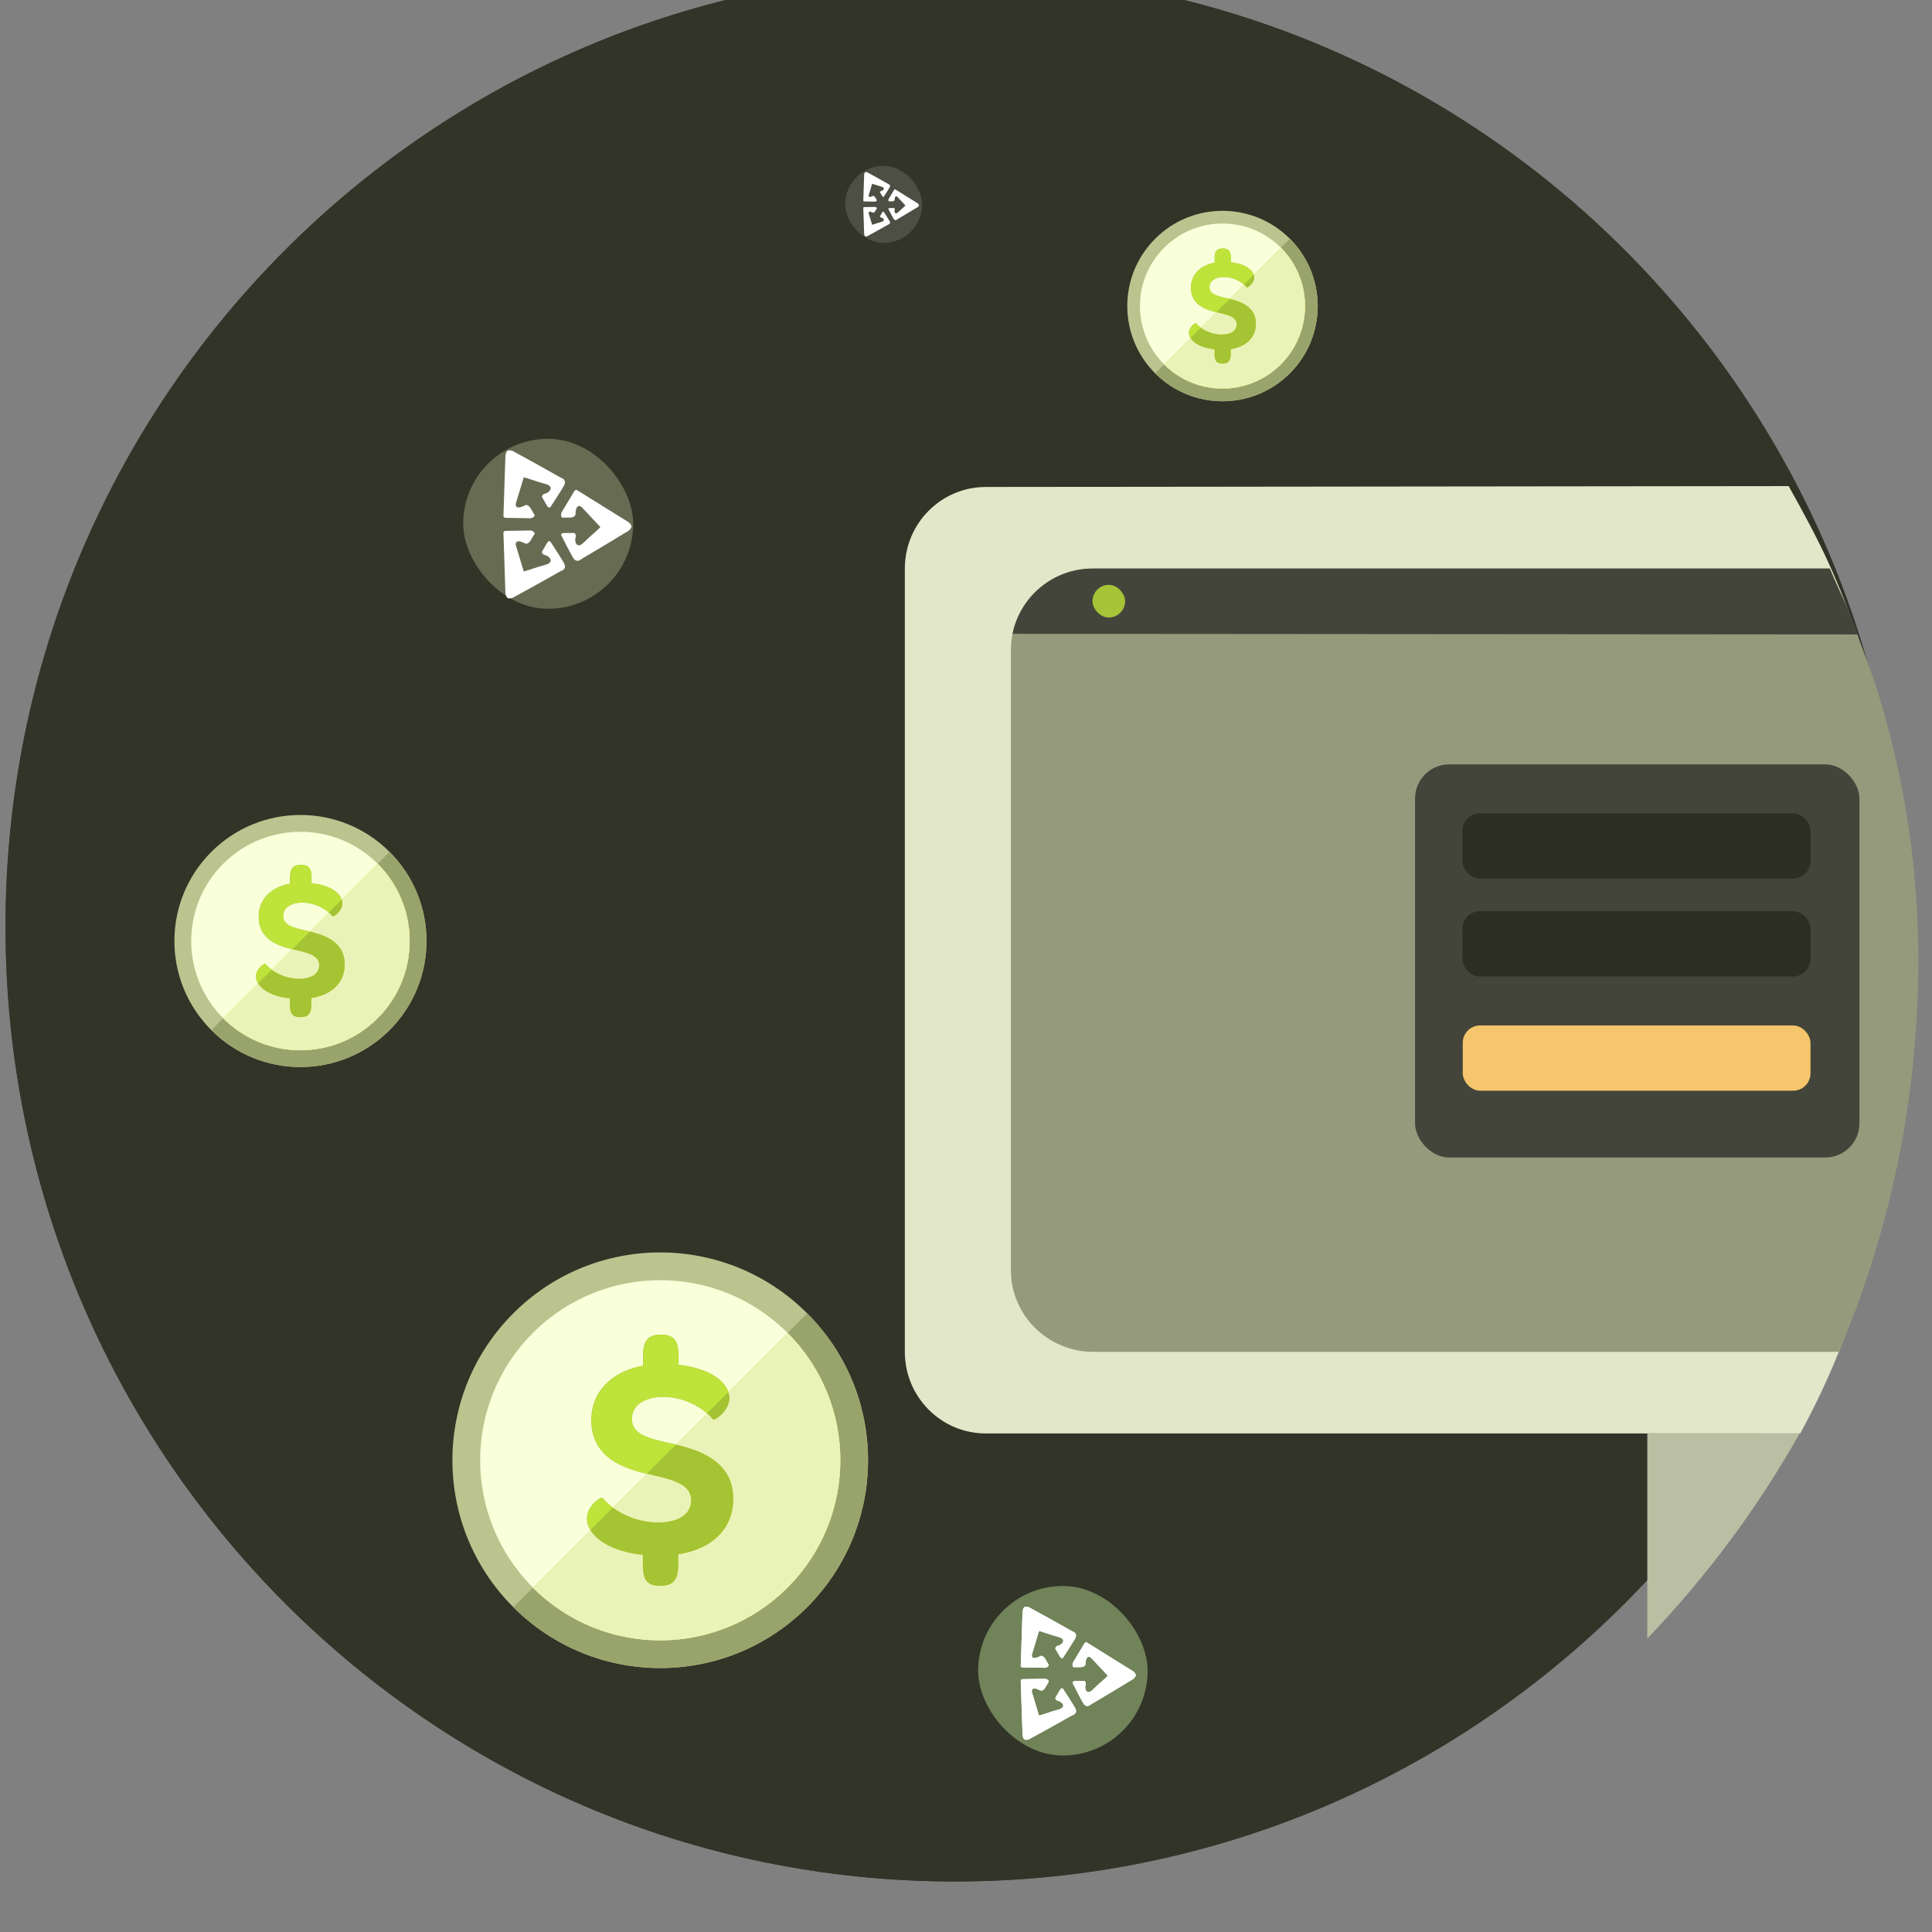 <?xml version="1.0" encoding="UTF-8" standalone="no"?>
<svg
   xmlns:dc="http://purl.org/dc/elements/1.1/"
   xmlns:cc="http://creativecommons.org/ns#"
   xmlns:rdf="http://www.w3.org/1999/02/22-rdf-syntax-ns#"
   xmlns:svg="http://www.w3.org/2000/svg"
   xmlns="http://www.w3.org/2000/svg"
   xmlns:sodipodi="http://sodipodi.sourceforge.net/DTD/sodipodi-0.dtd"
   xmlns:inkscape="http://www.inkscape.org/namespaces/inkscape"
   width="125mm"
   height="125mm"
   viewBox="0 0 125 125"
   version="1.1"
   id="svg1747"
   inkscape:version="1.0.1 (3bc2e813f5, 2020-09-07)"
   sodipodi:docname="Safety.svg">
  <rect x="0" y="0" width="125" height="125" fill="#808080" stroke="none"/>
  <defs
     id="defs1741">
    <clipPath
       id="clip0">
      <rect
         width="24.65"
         height="22.009"
         fill="#ffffff"
         transform="translate(15,18.282)"
         id="rect990"
         x="0"
         y="0" />
    </clipPath>
    <clipPath
       id="clip0-3">
      <rect
         width="24.65"
         height="22.009"
         fill="#ffffff"
         transform="translate(15,18.282)"
         id="rect1032"
         x="0"
         y="0" />
    </clipPath>
    <clipPath
       id="clip0-0">
      <rect
         width="24.65"
         height="22.009"
         fill="#ffffff"
         transform="translate(15,18.282)"
         id="rect990-4"
         x="0"
         y="0" />
    </clipPath>
    <clipPath
       id="clip0-6">
      <rect
         width="24.65"
         height="22.009"
         fill="#ffffff"
         transform="translate(15,18.282)"
         id="rect990-6"
         x="0"
         y="0" />
    </clipPath>
    <clipPath
       id="clip0-5">
      <rect
         width="24.65"
         height="22.009"
         fill="#ffffff"
         transform="translate(15,18.282)"
         id="rect990-0"
         x="0"
         y="0" />
    </clipPath>
    <clipPath
       id="clip0-2">
      <rect
         width="24.65"
         height="22.009"
         fill="#ffffff"
         transform="translate(15,18.282)"
         id="rect990-9"
         x="0"
         y="0" />
    </clipPath>
    <clipPath
       id="clip0-3-1">
      <rect
         width="24.65"
         height="22.009"
         fill="#ffffff"
         transform="translate(15,18.282)"
         id="rect1032-5"
         x="0"
         y="0" />
    </clipPath>
    <clipPath
       id="clip0-05">
      <rect
         width="29.35"
         height="26.205"
         fill="#ffffff"
         transform="translate(73.721,24.289)"
         id="rect1477"
         x="0"
         y="0" />
    </clipPath>
    <clipPath
       id="clip1">
      <rect
         width="31.306"
         height="31.306"
         fill="#ffffff"
         transform="matrix(-1,0,0,1,52.198,69.746)"
         id="rect1480"
         x="0"
         y="0" />
    </clipPath>
    <clipPath
       id="clip2">
      <rect
         width="29.056"
         height="29.056"
         fill="#ffffff"
         transform="translate(23.141,69.746)"
         id="rect1483"
         x="0"
         y="0" />
    </clipPath>
    <clipPath
       id="clip3">
      <rect
         width="14.57"
         height="14.57"
         fill="#ffffff"
         transform="matrix(-0.966,0.259,0.259,0.966,102.469,62.898)"
         id="rect1486"
         x="0"
         y="0" />
    </clipPath>
    <clipPath
       id="clip0-8">
      <rect
         width="24.65"
         height="22.009"
         fill="#ffffff"
         transform="translate(15,18.282)"
         id="rect990-91"
         x="0"
         y="0" />
    </clipPath>
    <clipPath
       id="clip0-3-0">
      <rect
         width="24.65"
         height="22.009"
         fill="#ffffff"
         transform="translate(15,18.282)"
         id="rect1032-9"
         x="0"
         y="0" />
    </clipPath>
    <clipPath
       id="clip0-0-5">
      <rect
         width="24.65"
         height="22.009"
         fill="#ffffff"
         transform="translate(15,18.282)"
         id="rect990-4-7"
         x="0"
         y="0" />
    </clipPath>
    <clipPath
       id="clip0-6-8">
      <rect
         width="24.65"
         height="22.009"
         fill="#ffffff"
         transform="translate(15,18.282)"
         id="rect990-6-4"
         x="0"
         y="0" />
    </clipPath>
    <clipPath
       id="clip0-5-1">
      <rect
         width="24.65"
         height="22.009"
         fill="#ffffff"
         transform="translate(15,18.282)"
         id="rect990-0-0"
         x="0"
         y="0" />
    </clipPath>
    <clipPath
       id="clip0-36">
      <rect
         width="24.651"
         height="22.009"
         fill="white"
         transform="translate(15 18.282)"
         id="rect990-8" />
    </clipPath>
    <clipPath
       id="clip0-3-8">
      <rect
         width="24.651"
         height="22.009"
         fill="white"
         transform="translate(15 18.282)"
         id="rect1032-2" />
    </clipPath>
    <clipPath
       id="clip0-0-4">
      <rect
         width="24.651"
         height="22.009"
         fill="white"
         transform="translate(15 18.282)"
         id="rect990-4-6" />
    </clipPath>
    <clipPath
       id="clip0-6-1">
      <rect
         width="24.651"
         height="22.009"
         fill="white"
         transform="translate(15 18.282)"
         id="rect990-6-2" />
    </clipPath>
    <clipPath
       id="clip0-4">
      <rect
         width="24.651"
         height="22.009"
         fill="white"
         transform="translate(15 18.282)"
         id="rect990-84" />
    </clipPath>
    <clipPath
       id="clip0-3-02">
      <rect
         width="24.651"
         height="22.009"
         fill="white"
         transform="translate(15 18.282)"
         id="rect1032-7" />
    </clipPath>
    <clipPath
       id="clip0-0-9">
      <rect
         width="24.651"
         height="22.009"
         fill="white"
         transform="translate(15 18.282)"
         id="rect990-4-4" />
    </clipPath>
    <clipPath
       id="clip0-6-13">
      <rect
         width="24.651"
         height="22.009"
         fill="white"
         transform="translate(15 18.282)"
         id="rect990-6-47" />
    </clipPath>
    <clipPath
       id="clip0-5-4">
      <rect
         width="24.651"
         height="22.009"
         fill="white"
         transform="translate(15 18.282)"
         id="rect990-0-2" />
    </clipPath>
    <clipPath
       id="clip0-2-7">
      <rect
         width="24.651"
         height="22.009"
         fill="white"
         transform="translate(15 18.282)"
         id="rect990-9-8" />
    </clipPath>
    <clipPath
       id="clip0-3-1-5">
      <rect
         width="24.651"
         height="22.009"
         fill="white"
         transform="translate(15 18.282)"
         id="rect1032-5-5" />
    </clipPath>
    <clipPath
       id="clip0-58">
      <rect
         width="24.651"
         height="22.009"
         fill="white"
         transform="translate(15 18.282)"
         id="rect990-1" />
    </clipPath>
    <clipPath
       id="clip0-3-00">
      <rect
         width="24.651"
         height="22.009"
         fill="white"
         transform="translate(15 18.282)"
         id="rect1032-92" />
    </clipPath>
    <clipPath
       id="clip0-0-0">
      <rect
         width="24.651"
         height="22.009"
         fill="white"
         transform="translate(15 18.282)"
         id="rect990-4-60" />
    </clipPath>
    <clipPath
       id="clip0-6-7">
      <rect
         width="24.651"
         height="22.009"
         fill="white"
         transform="translate(15 18.282)"
         id="rect990-6-49" />
    </clipPath>
    <clipPath
       id="clip0-5-8">
      <rect
         width="24.651"
         height="22.009"
         fill="white"
         transform="translate(15 18.282)"
         id="rect990-0-7" />
    </clipPath>
    <clipPath
       id="clip0-2-70">
      <rect
         width="24.651"
         height="22.009"
         fill="white"
         transform="translate(15 18.282)"
         id="rect990-9-0" />
    </clipPath>
    <clipPath
       id="clip0-3-1-9">
      <rect
         width="24.651"
         height="22.009"
         fill="white"
         transform="translate(15 18.282)"
         id="rect1032-5-2" />
    </clipPath>
    <clipPath
       id="clip0-05-5">
      <rect
         width="29.349"
         height="26.205"
         fill="white"
         transform="translate(73.721 24.289)"
         id="rect1477-5" />
    </clipPath>
    <clipPath
       id="clip1-8">
      <rect
         width="31.306"
         height="31.306"
         fill="white"
         transform="matrix(-1 0 0 1 52.198 69.746)"
         id="rect1480-6" />
    </clipPath>
    <clipPath
       id="clip2-8">
      <rect
         width="29.056"
         height="29.056"
         fill="white"
         transform="translate(23.141 69.746)"
         id="rect1483-8" />
    </clipPath>
    <clipPath
       id="clip3-6">
      <rect
         width="14.57"
         height="14.57"
         fill="white"
         transform="matrix(-0.966 0.259 0.259 0.966 102.469 62.898)"
         id="rect1486-4" />
    </clipPath>
    <clipPath
       id="clip0-7">
      <rect
         width="24.651"
         height="22.009"
         fill="white"
         transform="translate(15 18.282)"
         id="rect990-3" />
    </clipPath>
    <clipPath
       id="clip0-3-13">
      <rect
         width="24.651"
         height="22.009"
         fill="white"
         transform="translate(15 18.282)"
         id="rect1032-72" />
    </clipPath>
    <clipPath
       id="clip0-0-2">
      <rect
         width="24.651"
         height="22.009"
         fill="white"
         transform="translate(15 18.282)"
         id="rect990-4-0" />
    </clipPath>
    <clipPath
       id="clip0-6-0">
      <rect
         width="24.651"
         height="22.009"
         fill="white"
         transform="translate(15 18.282)"
         id="rect990-6-25" />
    </clipPath>
    <clipPath
       id="clip0-5-7">
      <rect
         width="24.651"
         height="22.009"
         fill="white"
         transform="translate(15 18.282)"
         id="rect990-0-3" />
    </clipPath>
    <clipPath
       id="clip0-2-9">
      <rect
         width="24.651"
         height="22.009"
         fill="white"
         transform="translate(15 18.282)"
         id="rect990-9-04" />
    </clipPath>
    <clipPath
       id="clip0-3-1-1">
      <rect
         width="24.651"
         height="22.009"
         fill="white"
         transform="translate(15 18.282)"
         id="rect1032-5-3" />
    </clipPath>
    <clipPath
       id="clip0-05-1">
      <rect
         width="29.349"
         height="26.205"
         fill="white"
         transform="translate(73.721 24.289)"
         id="rect1477-59" />
    </clipPath>
    <clipPath
       id="clip1-5">
      <rect
         width="31.306"
         height="31.306"
         fill="white"
         transform="matrix(-1 0 0 1 52.198 69.746)"
         id="rect1480-5" />
    </clipPath>
    <clipPath
       id="clip2-87">
      <rect
         width="29.056"
         height="29.056"
         fill="white"
         transform="translate(23.141 69.746)"
         id="rect1483-6" />
    </clipPath>
    <clipPath
       id="clip3-2">
      <rect
         width="14.57"
         height="14.57"
         fill="white"
         transform="matrix(-0.966 0.259 0.259 0.966 102.469 62.898)"
         id="rect1486-9" />
    </clipPath>
  </defs>
  <sodipodi:namedview
     id="base"
     pagecolor="#ffffff"
     bordercolor="#666666"
     borderopacity="1.0"
     inkscape:pageopacity="0.0"
     inkscape:pageshadow="2"
     inkscape:zoom="1"
     inkscape:cx="91.85444"
     inkscape:cy="57.764988"
     inkscape:document-units="mm"
     inkscape:current-layer="layer1-89"
     inkscape:document-rotation="0"
     showgrid="false"
     showguides="true"
     inkscape:guide-bbox="true"
     inkscape:window-width="1920"
     inkscape:window-height="1017"
     inkscape:window-x="1912"
     inkscape:window-y="-5"
     inkscape:window-maximized="1">
    <sodipodi:guide
       position="-33.842,1.56"
       orientation="1,0"
       id="guide4476" />
    <sodipodi:guide
       position="62.675,19.482"
       orientation="0,-1"
       id="guide5759" />
    <sodipodi:guide
       position="62.675,78.415"
       orientation="1,0"
       id="guide5787" />
  </sodipodi:namedview>
  <g
     inkscape:label="Calque 1"
     inkscape:groupmode="layer"
     id="layer1">
    <g
       inkscape:label="Calque 1"
       id="layer1-8"
       transform="translate(15.321,-19.927)">
      <g
         id="Сгруппировать_246"
         data-name="Сгруппировать 246"
         transform="matrix(3.952,0,0,3.973,-3904.651,-6052.957)">
        <g
           id="Контур_20"
           data-name="Контур 20"
           transform="translate(850,1547.251)"
           fill="none"
           stroke-dasharray="8, 10">
          <path
             d="M 0,0 H 76 V 76 H 0 Z"
             stroke="none"
             id="path833" />
          <path
             d="M 0,0 H 8 V 1 H 0 Z m 18,0 h 8 v 1 h -8 z m 18,0 h 8 v 1 h -8 z m 18,0 h 8 v 1 h -8 z m 18,0 h 4 v 1 0 c 0,1.185 0,3 0,3 H 75 V 1 h -3 z m 3,14 h 1 c 0,0 0,8 0,8 h -1 z m 0,18 h 1 c 0,0 0,8 0,8 h -1 z m 0,18 h 1 c 0,0 0,8 0,8 h -1 z m 0,18 h 1 c 0,0 0,8 0,8 h -1 z m -17,7 h 8 v 1 c 0,0 -8,0 -8,0 z m -18,0 h 8 v 1 c 0,0 -8,0 -8,0 z m -18,0 h 8 v 1 c 0,0 -8,0 -8,0 z M 4,75 h 8 v 1 c 0,0 -8,0 -8,0 z M 0,62 h 1 v 8 H 0 Z M 0,44 h 1 v 8 H 0 Z M 0,26 h 1 v 8 H 0 Z M 0,8 h 1 v 8 H 0 Z"
             stroke="none"
             fill="#ffffff"
             id="path835" />
        </g>
        <g
           id="Сгруппировать_246-7"
           data-name="Сгруппировать 246"
           transform="matrix(0.926,0,0,0.945,169.905,79.324)">
          <g
             id="Контур_20-2"
             data-name="Контур 20"
             transform="translate(850,1547.251)"
             fill="none"
             stroke-dasharray="8, 10">
            <path
               id="path833-0"
               style="stroke-width:14.015"
               transform="matrix(0.072,0,0,0.07,25.183,-13.454)"
               d="M -348.406,191.008 V 1269.98 H 703.072 V 191.008 Z m 219.918,268.729 h 0.002 0.002 0.002 0.002 c 0.026,0.011 0.057,0.008 0.078,0.027 0.027,0.024 0.027,0.057 0.035,0.088 0.003,-0.013 0.005,-0.025 0.008,-0.039 -0.002,0.102 0.018,-0.101 0.021,-0.074 0.002,0.011 -0.016,0.03 -0.006,0.033 0.015,-0.002 0.012,4.1e-4 0.025,-0.002 0.014,-0.017 0.036,-0.018 0.066,-0.008 0.079,-0.011 0.121,0.006 0.115,0.043 0.004,8.7e-4 0.008,4.9e-4 0.012,0.002 0.004,0.002 9.2e-4,0.008 -0.002,0.014 0.011,-0.001 0.01,0.013 0.012,0.023 0.006,0.001 0.005,5e-4 0.012,0.002 4e-4,0 1.7e-4,0.054 0,0.08 5e-5,0.002 -0.002,0.004 -0.002,0.006 10e-5,0.006 -4.4e-4,0.011 0,0.018 0.003,0.042 0.011,0.083 0.006,0.125 -0.002,0.012 -0.004,0.025 -0.006,0.037 5e-5,0.003 0.002,0.005 0.002,0.008 5.6e-4,0.024 0.002,0.05 0.002,0.072 1.6e-4,0.014 0.003,0.028 0,0.039 -0.004,0.014 -0.009,0.028 -0.014,0.041 0.018,0.069 0.041,0.137 0.055,0.207 0.004,0.053 0.013,0.111 0.006,0.164 -0.005,0.033 -0.015,0.064 -0.023,0.098 -6.1e-4,10e-4 -0.004,0.006 -0.004,0.004 9.6e-4,0.015 0.004,0.029 0,0.043 -0.008,0.028 -0.054,0.138 -0.012,0.031 0.002,-0.004 -0.002,0.012 -0.004,0.016 0.003,0.073 0.006,0.095 -0.004,0.176 -0.001,0.012 -0.014,0.053 -0.023,0.088 -3.4e-4,0.082 -0.002,0.164 -0.002,0.246 0,0.005 -1e-5,0.01 0,0.016 1e-5,0.007 -0.01,0.005 -0.014,0.008 0.007,-0.006 0.016,-0.011 0.014,-0.023 -0.004,-0.025 -0.025,-0.028 -0.051,-0.025 -0.001,0.002 -4.9e-4,0.002 -0.002,0.004 -3.1e-4,6.8e-4 -2e-4,-0.003 0,-0.004 -0.003,3.5e-4 -0.006,5.5e-4 -0.01,0.002 -0.002,0.016 -0.006,0.031 -0.008,0.047 0.006,0.002 0.012,0.004 0.018,0.006 0.012,-0.001 0.025,-0.004 0.035,-0.004 h 0.002 c 0.005,2e-5 0.011,-0.002 0.016,-0.002 0.005,0.133 -0.013,0.264 -0.055,0.391 0.003,0.007 0.013,0.022 0.012,0.049 -0.003,0.263 -0.003,0.528 -0.002,0.791 h 0.002 c 0.015,0.001 0.014,0.041 0,0.045 h -0.002 c 6.1e-4,0.007 0.002,0.014 0,0.023 -0.002,0.009 1e-5,0.015 0,0.023 1e-5,0.089 -5.7e-4,0.038 0.012,0.156 0.011,0.083 0.011,0.083 0.016,0.17 7.7e-4,0.015 -5e-5,0.034 0.002,0.049 0,0.004 0.004,0.01 0.004,0.008 0.013,0.068 0.01,0.138 0.012,0.207 2e-5,0.005 -2e-5,0.009 0,0.014 0.025,-2.3e-4 0.051,0.018 0.049,0.064 -6.8e-4,0.019 0.005,0.031 0.01,0.045 0.008,-4.8e-4 0.019,-8e-4 0.027,-0.002 -0.001,-0.017 -0.003,-0.024 -0.006,-0.047 -0.006,-0.05 0.018,-0.077 0.043,-0.08 0.025,-0.003 0.053,0.018 0.059,0.068 0.002,0.021 0.002,0.039 0.002,0.059 0.001,5.5e-4 0.003,8e-4 0.004,0.002 0.003,0.011 0.006,0.022 0.008,0.033 4.8e-4,0.002 -7e-4,0.008 -0.002,0.012 0.002,0.005 0.009,0.007 0.01,0.019 2.8e-4,0.006 -10e-5,0.012 -0.002,0.018 v 0.002 c 8.8e-4,0.01 1.5e-4,0.017 0,0.027 -2e-4,0.008 -1e-5,0.018 0,0.029 0,0.011 -1e-5,0.02 0,0.031 v 0.023 0.033 0.039 0.065 0.012 c 0,0.018 -6.3e-4,0.035 -0.012,0.053 -7.9e-4,0.001 9.2e-4,0.003 0,0.004 0.004,-0.016 0.013,-0.041 -0.002,0.023 -0.001,0.005 -0.014,0.022 -0.004,0.008 0.002,0.018 0.001,0.037 -0.002,0.055 -0.007,0.039 -0.005,0.015 -0.006,0.023 v 0.002 0.002 h 0.002 c 6.8e-4,0.004 0.002,0.008 0.002,0.012 -0.003,0.026 -0.004,0.03 -0.012,0.049 0.001,0.005 0.004,0.028 0.004,0.039 10e-4,0.003 -0.002,0.004 -0.002,0.006 7e-4,0.003 8e-4,0.008 0.002,0.012 9.1e-4,0.004 -5.2e-4,0.01 0,0.014 3.8e-4,0 0.005,0.029 0.006,0.031 6.6e-4,0.008 8e-4,0.014 0.002,0.021 7e-5,0.002 -4e-5,0.002 0,0.004 0.003,0.004 0.005,0.011 0.006,0.012 0.003,0.011 0.008,0.024 0.012,0.035 -2.5e-4,0.008 -0.003,0.012 -0.002,0.019 0,0.002 0.005,4e-4 0.006,0.002 0.003,0.004 0.004,0.012 0.006,0.016 0.007,0.023 0.005,0.022 0.006,0.045 -10e-4,0.006 -4.7e-4,0.013 -0.004,0.018 -5.9e-4,9.6e-4 10e-4,0.005 0,0.006 5.4e-4,0.012 -1e-5,0.023 0,0.037 7e-5,0.008 2e-5,0.018 0,0.025 v 0.035 0.047 c 0,0.015 7.5e-4,0.011 -0.006,0.033 -0.001,0.005 -8e-4,0.01 -0.002,0.014 v 0.002 c 0.002,0.008 6e-5,0.018 0,0.025 -9.2e-4,0.011 0.002,0.028 0,0.035 -0.002,0.007 -0.005,0.012 -0.008,0.018 9e-4,0.011 -6e-5,0.012 0,0.023 -7.5e-4,0.017 -1.8e-4,0.036 0,0.055 6e-5,0.017 0,0.032 0,0.047 v 0.027 0.049 0.055 0.055 c -0.003,0.014 0.003,0.034 0,0.049 -0.005,0.024 -0.004,0.024 -0.01,0.037 7.3e-4,0 0.002,0.018 0.002,0.021 -3.3e-4,0.015 -2.3e-4,0.032 0,0.047 7.6e-4,0.021 10e-4,0.038 -0.01,0.057 -0.003,0.008 -0.011,0.01 -0.016,0.018 0.018,-0.023 0.016,-0.028 0.018,-0.006 5.9e-4,0.008 -1.8e-4,0.016 0,0.023 0.001,0.006 8.4e-4,0.009 0,0.012 2e-4,0.018 -0.012,0.016 -0.018,0.027 2e-5,0.015 0,0.029 0,0.045 3.7e-4,0.032 8.4e-4,0.066 -0.006,0.096 -0.006,0.035 -0.005,0.007 -0.006,0.033 2.3e-4,0.031 0.003,0.062 0.002,0.092 -6.1e-4,0.021 -1.8e-4,0.044 0,0.066 -3e-5,-0.018 -0.002,-0.011 0.049,-0.004 9.3e-4,1.1e-4 0,0.003 0,0.004 v 0.008 0.004 0.029 0.012 c 0,0.008 -1e-5,0.014 0,0.021 -3e-5,0.008 -6e-5,0.012 0,0.019 1e-5,0.003 3e-5,0.007 0,0.01 4.7e-4,10e-4 -3.9e-4,0.003 0,0.004 v 0.002 c 0.001,0.007 0.001,0.015 -0.002,0.021 h -0.002 c -10e-4,0.004 8.4e-4,0.014 0,0.018 v 0.027 0.025 0.027 0.023 0.014 0.023 0.033 0.031 c 0,0.008 4e-5,0.018 0,0.029 -1.5e-4,0.008 -1.5e-4,0.012 0,0.019 -2e-5,0.008 0.002,0.016 0,0.023 0.004,0.007 0.004,0.016 0.004,0.025 -2e-5,0.008 6.5e-4,0.008 0,0.019 -7e-5,10e-4 3e-4,0.005 0,0.004 0.003,0.007 0.005,0.015 0.004,0.023 2e-5,0.008 1.2e-4,0.01 0,0.018 0,0.008 0.002,0.02 -0.002,0.031 0.001,-0.004 0.002,-0.006 0.002,-0.01 l 0.002,-0.002 c 0.002,0.004 6.5e-4,0.012 0.002,0.016 v 0.019 0.021 0.016 0.019 0.033 0.016 0.019 0.025 0.016 0.016 0.012 0.018 0.031 0.014 0.012 0.012 0.014 0.016 c 0,0.004 -1e-5,0.008 0,0.012 0,0.004 2e-5,0.008 0,0.012 -1e-5,0.007 1.7e-4,0.015 0,0.021 v 0.002 0.002 c 2.2e-4,9e-4 5e-4,-4.2e-4 0.002,0.008 -0.002,0.008 -0.005,0.01 -0.006,0.012 -4.8e-4,9.4e-4 -8.5e-4,0.006 -0.002,0.008 h 0.002 c 10e-4,0.007 -0.003,0.011 -0.004,0.016 v 0.002 0.008 0.018 0.012 0.016 c 0,0.004 -1e-5,0.008 0,0.012 v 0.006 c 5.9e-4,10e-4 8.5e-4,0.003 0.002,0.004 -6.7e-4,0.004 -1.1e-4,0.011 0,0.012 -0.014,0.001 -0.006,-0.005 -0.014,-0.004 -3.6e-4,0.004 -0.011,0.006 -0.016,0.006 0.003,-8.9e-4 4.8e-4,0.007 0.021,0.006 0.003,10e-6 -0.003,0.008 -0.006,0.008 -0.021,-0.006 -0.016,-0.009 -0.021,-0.012 -0.007,-6.9e-4 10e-4,0.004 -0.018,0.004 -4.2e-4,-0.004 1.8e-4,-0.01 0.002,-0.014 -0.003,0.007 -0.008,0.006 -0.012,0.01 -0.009,0.007 -0.015,0.007 -0.021,-0.002 -0.004,-0.002 -0.003,0.005 -0.01,0 -0.005,-0.004 -0.011,-0.008 -0.014,-0.012 -0.018,-0.028 -0.02,-0.032 -0.019,-0.055 0,-0.015 4e-5,-0.028 0,-0.039 -3e-5,-0.008 -1.5e-4,-0.014 0,-0.021 9e-5,-0.01 0.003,-0.018 0.004,-0.025 -7.3e-4,-0.001 -0.003,-0.004 -0.004,-0.006 -0.001,0.058 -0.032,0.071 -0.061,0.059 -5.1e-4,0.062 0.003,0.124 -0.023,0.182 -0.008,0.017 -0.018,0.032 -0.027,0.047 h -0.002 c 4.3e-4,0.012 0.002,0.025 0.002,0.037 7.3e-4,0.026 0.014,0.055 0,0.078 -0.038,0.059 -0.097,0.099 -0.146,0.148 -0.026,-0.009 -0.035,-0.027 -0.047,-0.033 -0.001,0.002 -0.002,0.006 -0.004,0.008 -0.026,0.031 -0.062,0.051 -0.098,0.07 -0.009,0.004 -0.026,0.008 -0.031,0 -0.033,-0.053 -0.054,-0.112 -0.076,-0.17 -9.9e-4,0.005 -0.006,0.009 -0.008,0.014 -5.2e-4,0.004 5.3e-4,0.009 0,0.012 h -0.004 c -2.5e-4,-0.003 2e-4,-0.008 0,-0.012 -0.005,0.019 -0.011,0.039 -0.016,0.059 -0.001,-0.02 9.6e-4,0.004 -0.012,-0.043 -0.014,-0.052 -0.019,-0.107 -0.025,-0.16 -0.071,0.056 -0.175,0.008 -0.162,-0.146 0.004,-0.045 0.009,-0.09 0.012,-0.135 0.002,-0.03 0.007,-0.062 0.008,-0.092 0.01,0.021 0.028,0.034 0.059,0.031 5.8e-4,-10e-4 -0.005,-0.003 -0.004,-0.004 0.003,-0.003 0.008,10e-4 0.012,0 0.004,-5.9e-4 0.009,-0.007 0.014,-0.008 -0.021,-0.063 -0.102,-0.142 -0.055,-0.186 0.048,-0.044 0.073,-0.041 0.102,-0.041 h 0.004 l 0.002,-0.002 h 0.002 0.002 c 0.003,0.004 0.006,0.008 0.01,0.012 8.6e-4,-0.004 -10e-4,-0.008 0,-0.012 -0.002,-5.6e-4 -0.005,-0.002 -0.008,-0.002 0.002,-9.7e-4 0.005,-0.002 0.006,-0.002 0.011,-0.035 0.032,-0.063 0.062,-0.084 -0.01,-0.023 -0.022,-0.047 -0.031,-0.068 -0.025,-0.081 -0.066,-0.156 -0.094,-0.236 -0.014,-0.04 -0.026,-0.082 -0.037,-0.123 -0.007,-0.026 -0.016,-0.054 -0.019,-0.08 -0.004,-0.029 -0.003,-0.058 -0.004,-0.088 0.004,-0.019 0.01,-0.04 0.012,-0.059 3.8e-4,-0.004 -0.008,-0.008 -0.01,-0.012 -0.003,-0.008 -0.003,-0.016 -0.006,-0.023 -0.002,-0.004 -0.005,-0.008 -0.008,-0.008 -0.008,-0.02 -0.017,-0.038 -0.025,-0.059 0,-0.044 -10e-4,-0.047 0.008,-0.074 -0.001,-10e-4 0,-0.002 0,-0.004 -2e-5,-0.002 -0.002,-0.006 -0.002,-0.008 -0.003,-0.085 -6e-5,-0.171 0,-0.256 -10e-6,-0.025 0.002,-0.05 0,-0.076 0.032,-0.033 -0.012,-0.04 -0.016,-0.062 -0.005,-0.03 -0.009,-0.062 -0.012,-0.092 -0.002,-0.031 6.1e-4,-0.122 0.002,-0.145 0.006,-0.082 0.003,-0.164 0.002,-0.246 0.006,-0.138 -0.008,-0.276 0,-0.414 0.003,-0.049 0.008,-0.099 0.012,-0.148 0.013,-0.129 0.007,-0.113 0.041,-0.252 0.006,-0.023 0.02,-0.047 0.029,-0.072 -0.03,-0.173 -0.058,-0.347 -0.09,-0.52 -0.001,-0.026 -0.003,-0.052 -0.004,-0.078 0.003,-0.016 0.01,-0.036 0.01,-0.051 0,-0.002 -0.006,10e-4 -0.008,0 -0.002,0 -0.003,-0.007 -0.004,-0.01 -0.011,-0.075 -0.01,-0.077 -0.012,-0.143 -0.029,-0.166 -0.024,-0.333 -0.018,-0.5 0.009,-0.087 0.019,-0.175 0.043,-0.26 0.01,-0.035 0.025,-0.07 0.035,-0.104 0.018,-0.083 0.021,-0.165 0.012,-0.248 -3.8e-4,-0.008 -0.002,-0.012 -0.002,-0.019 0.002,-0.034 0.009,-0.066 0.014,-0.1 0.013,-0.081 0.025,-0.163 0.039,-0.244 0.002,-0.012 0.01,-0.075 0.016,-0.123 v -0.016 c -0.006,-0.049 0.007,-0.097 0.018,-0.145 0.003,-0.016 0.006,-0.033 0.008,-0.049 0.007,-0.053 0.003,-0.109 0,-0.162 -0.004,-0.048 -0.005,-0.039 0.01,-0.107 0.003,-0.016 0.012,-0.032 0.016,-0.047 9.9e-4,-0.006 -6e-4,-0.043 0,-0.051 0.003,-0.029 0.009,-0.06 0.012,-0.09 0.019,-0.028 -0.001,-0.062 0.01,-0.092 0.002,-0.004 -0.007,0.023 0,0.023 0.006,6.2e-4 0.013,-2.7e-4 0.019,0 8e-5,-0.068 10e-4,-0.145 0,-0.197 -0.001,-0.039 -0.01,-0.077 -0.01,-0.115 -3.6e-4,-0.017 -0.006,-0.042 0.004,-0.057 0.032,-0.051 0.079,-0.09 0.119,-0.135 z m 0.309,1.637 c -0.007,8e-4 -0.013,4.7e-4 -0.019,0.002 -1.7e-4,0.001 1.7e-4,0.003 0,0.004 0.013,10e-4 0.023,-6.4e-4 0.033,-0.002 -0.004,-7.3e-4 -0.009,-0.003 -0.014,-0.004 z m -0.019,0.002 c 3.6e-4,-0.003 0.002,-0.005 0.002,-0.008 -0.026,-0.009 -0.051,-0.016 -0.078,-0.025 -0.005,0.002 -0.009,0.002 -0.014,0.004 -1.4e-4,0.008 1.5e-4,0.016 0,0.023 0.024,0.003 0.046,0.005 0.07,0.008 0.007,-10e-4 0.013,-4.7e-4 0.019,-0.002 z m 0.082,-1.102 c -0.005,0.013 -0.009,0.026 -0.014,0.039 2e-5,10e-4 -2e-5,0.003 0,0.004 0.006,-0.009 0.014,-0.015 0.016,-0.037 1.1e-4,-0.002 -6.4e-4,-0.002 -0.002,-0.006 z m -0.074,1.438 c 0.007,0.025 0.002,0.018 0.006,0.027 -10e-4,-0.006 0.001,-9.1e-4 0,-0.012 -7.5e-4,-0.008 -0.007,-0.019 -0.006,-0.016 z m 0.197,1.668 c 0.007,0.003 0.016,0.007 0.023,0.01 -0.002,-0.002 -0.003,-0.006 -0.006,-0.008 -0.004,-0.004 -0.022,-0.005 -0.018,-0.002 z m 0.051,0.047 v 0.002 c 0.002,0.003 0.002,0.006 0.004,0.008 -0.001,-0.003 -7.7e-4,-0.006 -0.002,-0.01 z m -0.016,1.117 c -0.027,0.004 -0.026,0.007 -0.025,0.01 l 0.002,0.002 c 0.006,2.7e-4 0.013,0.002 0.016,0 0.004,-0.003 0.005,-0.008 0.008,-0.012 z m -0.168,0.682 v 0.008 l 0.002,-0.002 c -3.3e-4,-0.002 3.3e-4,-0.004 0,-0.006 z m 0.141,0.299 c -1.9e-4,5.9e-4 1e-5,0.003 0,0.004 l 0.002,-0.002 z m -0.065,0.799 v 0.006 l 0.002,0.002 c -0.002,-0.004 -7e-4,-0.005 -0.002,-0.008 z m 0.004,0.019 -0.002,0.002 c -4e-5,0.002 0.002,0.004 0.002,0.006 3e-4,-0.003 -4.2e-4,-0.005 0,-0.008 z m 0,0.018 c 5.6e-4,0.003 2.7e-4,0.005 0.002,0.008 8.6e-4,10e-4 0.003,0.003 0.004,0.004 -0.005,-0.008 -0.004,-0.008 -0.006,-0.012 z" />
          </g>
          <g
             style="fill:none"
             id="g1012"
             transform="matrix(0.568,0,0,0.568,883.843,1534.941)">
            <path
               d="m 21.739,54.652 c 16.321,0 29.551,-12.968 29.551,-28.966 0,-15.997 -13.231,-28.966 -29.551,-28.966 -16.321,0 -29.551,12.968 -29.551,28.966 0,15.997 13.231,28.966 29.551,28.966 z"
               fill="#323428"
               id="path972"
               style="fill:#323428;fill-opacity:1;stroke-width:1.084" />
          </g>
        </g>
      </g>
      <g
         inkscape:label="Calque 1"
         id="layer1-89"
         transform="translate(-15.226,19.743)">
        <g
           id="Сгруппировать_246-2"
           data-name="Сгруппировать 246"
           transform="matrix(3.952,0,0,3.973,-3863.274,-6082.034)">
          <g
             id="Сгруппировать_246-7-4"
             data-name="Сгруппировать 246"
             transform="matrix(0.926,0,0,0.945,164.719,80.382)">
            <g
               id="Контур_20-2-9"
               data-name="Контур 20"
               transform="translate(850,1547.251)"
               fill="none"
               stroke-dasharray="8, 10">
              <path
                 d="M 0,0 H 76 V 76 H 0 Z"
                 stroke="none"
                 id="path833-0-6" />
            </g>
            <g
               style="fill:none"
               id="g1012-8"
               transform="matrix(0.568,0,0,0.568,869.57,1536.654)">
              <path
                 d="m 44.14,54.041 c 16.321,0 29.551,-12.968 29.551,-28.966 0,-15.997 -13.231,-28.966 -29.551,-28.966 -16.321,0 -29.551,12.968 -29.551,28.966 0,15.997 13.231,28.966 29.551,28.966 z"
                 fill="#323428"
                 id="path972-9"
                 style="fill:#323428;fill-opacity:1;stroke-width:1.084" />
            </g>
          </g>
        </g>
        <g
           style="fill:none"
           id="g1691"
           transform="matrix(0.997,0,0,0.997,-0.249,2.938)">
          <rect
             opacity="0.7"
             x="30.212"
             y="25.713"
             width="11.032"
             height="11.032"
             rx="5.516"
             fill="#f2ffc2"
             fill-opacity="0.39"
             id="rect1556"
             style="stroke-width:1.103" />
          <rect
             x="63.629"
             y="100.16"
             width="11"
             height="11"
             rx="5.5"
             fill="#d3ffa8"
             fill-opacity="0.39"
             id="rect1558" />
          <rect
             opacity="0.52"
             x="55"
             y="8"
             width="5"
             height="5"
             rx="2.5"
             fill="#ffffff"
             fill-opacity="0.25"
             id="rect1560" />
          <path
             fill-rule="evenodd"
             clip-rule="evenodd"
             d="m 116.98,90.259 c 5.019,-9.152 6.914,-19.66 7.002,-30.71 0.073,-9.098 -1.412,-17.372 -5.076,-25.585 -0.771,-1.728 -1.717,-3.454 -2.678,-5.183 l -52.104,0.058 c -2.9,0.003 -5.251,2.371 -5.251,5.295 v 50.831 c 0,2.924 2.351,5.295 5.251,5.295 z"
             fill="#e2e7c9"
             id="path1562"
             style="stroke-width:1.055"
             sodipodi:nodetypes="csscssssc" />
          <path
             fill-rule="evenodd"
             clip-rule="evenodd"
             d="m 119.486,84.964 c 3.321,-7.817 5.156,-16.404 5.156,-25.415 0,-5.782 -0.833,-11.39 -2.425,-16.731 -0.889,-2.983 -2.127,-5.883 -3.317,-8.684 H 71.11 c -2.957,0 -5.353,2.371 -5.353,5.295 v 40.241 c 0,2.924 2.397,5.295 5.353,5.295 z"
             fill="#959a7d"
             id="path1564"
             style="stroke-width:1.065"
             sodipodi:nodetypes="csscssssc" />
          <path
             fill-rule="evenodd"
             clip-rule="evenodd"
             d="M 116.939,90.259 C 114.23,95.084 110.902,99.553 107.056,103.57 V 90.259 Z"
             fill="#babfa3"
             id="path1566"
             style="stroke-width:1.09" />
          <rect
             x="91.983"
             y="46.841"
             width="28.84"
             height="25.513"
             rx="2.218"
             fill="#43453a"
             id="rect1568"
             style="stroke-width:1.109" />
          <rect
             x="95.057"
             y="50.018"
             width="22.589"
             height="4.236"
             rx="1.129"
             fill="#2c2e24"
             id="rect1570"
             style="stroke-width:1.094" />
          <path
             fill-rule="evenodd"
             clip-rule="evenodd"
             d="M 120.726,38.41 65.862,38.369 c 0.491,-2.417 2.627,-4.236 5.189,-4.236 h 47.849 c 0.584,1.388 1.338,2.842 1.826,4.277 z"
             fill="#43453a"
             id="path1572"
             style="stroke-width:1.059"
             sodipodi:nodetypes="ccscc" />
          <rect
             x="71.051"
             y="35.192"
             width="2.118"
             height="2.118"
             rx="1.059"
             fill="#a5c437"
             id="rect1574"
             style="stroke-width:1.059" />
          <rect
             x="95.057"
             y="56.371"
             width="22.589"
             height="4.236"
             rx="1.129"
             fill="#2c2e24"
             id="rect1576"
             style="stroke-width:1.094" />
          <rect
             x="95.079"
             y="63.784"
             width="22.567"
             height="4.236"
             rx="1.128"
             fill="#f5c66b"
             id="rect1578"
             style="stroke-width:1.093" />
          <path
             d="m 52.534,101.534 c 5.269,-5.268 5.269,-13.807 0,-19.069 -5.269,-5.269 -13.8,-5.269 -19.069,0 -5.269,5.269 -5.269,13.8 0,19.069 5.269,5.269 13.8,5.269 19.069,0 z"
             fill="#bbc48e"
             id="path1580" />
          <path
             d="m 52.535,101.534 c 5.269,-5.268 5.269,-13.807 0,-19.068 l -19.069,19.068 c 5.269,5.269 13.8,5.269 19.069,0 z"
             fill="#99a46c"
             id="path1582" />
          <path
             d="m 51.263,100.263 c 4.564,-4.564 4.564,-11.962 0,-16.526 -4.564,-4.564 -11.962,-4.564 -16.526,0 -4.564,4.564 -4.564,11.962 0,16.526 4.564,4.565 11.962,4.565 16.526,0 z"
             fill="#f9ffd9"
             id="path1584" />
          <path
             d="m 51.263,100.263 c 4.564,-4.564 4.564,-11.962 0,-16.526 L 34.737,100.263 c 4.564,4.565 11.962,4.565 16.526,0 z"
             fill="#f2d55a"
             id="path1586" />
          <path
             d="m 45.014,94.604 c 0,-1.049 -1.187,-1.34 -2.581,-1.662 -0.1,-0.023 -0.207,-0.046 -0.314,-0.069 l -2.198,2.198 c 0.773,0.567 1.838,0.973 2.948,0.973 1.363,-0.008 2.144,-0.574 2.144,-1.44 z"
             fill="#eaf3b7"
             id="path1588" />
          <path
             d="m 51.263,83.737 -3.844,3.844 c 0.038,0.123 0.061,0.253 0.061,0.383 0,0.858 -0.973,1.47 -1.034,1.394 -0.123,-0.138 -0.26,-0.276 -0.406,-0.398 l -2.022,2.022 c 1.7,0.406 3.722,1.172 3.722,3.515 0,1.93 -1.34,3.262 -3.569,3.607 v 0.743 c 0,0.881 -0.345,1.302 -1.111,1.302 h -0.1 c -0.804,0 -1.087,-0.398 -1.087,-1.302 V 98.142 C 40.113,97.95 38.934,97.299 38.466,96.526 l -3.737,3.737 c 4.564,4.565 11.962,4.565 16.526,0 4.572,-4.564 4.572,-11.962 0.008,-16.526 z"
             fill="#eaf3b7"
             id="path1590" />
          <path
             d="m 47.48,87.964 c 0,0.858 -0.973,1.47 -1.034,1.394 -0.728,-0.842 -1.968,-1.47 -3.232,-1.47 -1.279,0 -2.06,0.574 -2.06,1.432 0,0.996 1.049,1.264 2.52,1.585 1.754,0.383 4.066,1.087 4.066,3.592 0,1.93 -1.34,3.262 -3.569,3.607 v 0.743 c 0,0.881 -0.345,1.302 -1.111,1.302 h -0.1 c -0.804,0 -1.087,-0.398 -1.087,-1.302 v -0.705 c -2.313,-0.245 -3.63,-1.302 -3.63,-2.366 0,-0.819 0.919,-1.417 0.996,-1.34 0.728,0.881 2.137,1.601 3.63,1.601 1.355,0 2.137,-0.574 2.137,-1.432 0,-1.049 -1.187,-1.34 -2.581,-1.662 -1.677,-0.36 -3.898,-1.034 -3.898,-3.553 0,-1.83 1.302,-3.148 3.362,-3.53 v -0.705 c 0,-0.881 0.322,-1.302 1.087,-1.302 h 0.115 c 0.781,0 1.087,0.398 1.087,1.302 v 0.651 c 2.137,0.23 3.301,1.179 3.301,2.16 z"
             fill="#a4c433"
             id="path1592" />
          <path
             d="m 39.248,94.435 c -0.077,-0.076 -0.996,0.513 -0.996,1.34 0,0.253 0.077,0.513 0.222,0.75 l 1.455,-1.455 C 39.661,94.872 39.431,94.657 39.248,94.435 Z"
             fill="#bee33a"
             id="path1594" />
          <path
             d="m 43.682,90.905 c -1.47,-0.322 -2.52,-0.59 -2.52,-1.585 0,-0.858 0.781,-1.432 2.06,-1.432 1.049,0 2.091,0.436 2.826,1.072 l 1.371,-1.371 c -0.26,-0.835 -1.379,-1.578 -3.224,-1.777 v -0.651 c 0,-0.896 -0.306,-1.302 -1.087,-1.302 h -0.115 c -0.766,0 -1.087,0.421 -1.087,1.302 v 0.705 c -2.06,0.383 -3.362,1.7 -3.362,3.53 0,2.366 1.953,3.102 3.584,3.484 l 1.899,-1.899 c -0.122,-0.031 -0.237,-0.054 -0.345,-0.077 z"
             fill="#bee33a"
             id="path1596" />
          <path
             d="m 46.446,89.358 c 0.054,0.077 1.034,-0.536 1.034,-1.394 0,-0.13 -0.023,-0.253 -0.061,-0.383 l -1.371,1.371 c 0.145,0.13 0.276,0.26 0.398,0.406 z"
             fill="#a4c333"
             id="path1598" />
          <path
             d="m 83.857,21.467 c 2.414,-2.414 2.414,-6.327 0,-8.738 -2.414,-2.414 -6.324,-2.414 -8.738,0 -2.414,2.414 -2.414,6.324 0,8.738 2.414,2.414 6.324,2.414 8.738,0 z"
             fill="#bbc48e"
             id="path1620"
             style="stroke-width:1.451" />
          <path
             d="m 83.857,21.467 c 2.414,-2.414 2.414,-6.327 0,-8.738 l -8.738,8.738 c 2.414,2.414 6.324,2.414 8.738,0 z"
             fill="#99a46c"
             id="path1622"
             style="stroke-width:1.451" />
          <path
             d="m 83.274,20.884 c 2.092,-2.091 2.092,-5.481 0,-7.573 -2.091,-2.092 -5.481,-2.092 -7.573,0 -2.092,2.091 -2.092,5.481 0,7.573 2.091,2.092 5.481,2.092 7.573,0 z"
             fill="#f9ffd9"
             id="path1624"
             style="stroke-width:1.451" />
          <path
             d="m 83.274,20.884 c 2.092,-2.091 2.092,-5.481 0,-7.573 l -7.573,7.573 c 2.091,2.092 5.481,2.092 7.573,0 z"
             fill="#f2d55a"
             id="path1626"
             style="stroke-width:1.451" />
          <path
             d="m 80.411,18.291 c 0,-0.481 -0.544,-0.614 -1.183,-0.761 -0.046,-0.011 -0.095,-0.021 -0.144,-0.032 l -1.007,1.007 c 0.355,0.26 0.842,0.446 1.351,0.446 0.625,-0.004 0.983,-0.263 0.983,-0.66 z"
             fill="#eaf3b7"
             id="path1628"
             style="stroke-width:1.451" />
          <path
             d="m 83.274,13.311 -1.762,1.762 c 0.018,0.056 0.028,0.116 0.028,0.175 0,0.393 -0.446,0.674 -0.474,0.639 -0.056,-0.063 -0.119,-0.126 -0.186,-0.183 l -0.927,0.927 c 0.779,0.186 1.706,0.537 1.706,1.611 0,0.884 -0.614,1.495 -1.635,1.653 v 0.34 c 0,0.404 -0.158,0.597 -0.509,0.597 h -0.046 c -0.368,0 -0.498,-0.183 -0.498,-0.597 v -0.323 c -0.807,-0.088 -1.348,-0.386 -1.562,-0.74 l -1.712,1.712 c 2.091,2.092 5.481,2.092 7.573,0 2.095,-2.091 2.095,-5.481 0.004,-7.573 z"
             fill="#eaf3b7"
             id="path1630"
             style="stroke-width:1.451" />
          <path
             d="m 81.541,15.248 c 0,0.393 -0.446,0.674 -0.474,0.639 -0.333,-0.386 -0.902,-0.674 -1.481,-0.674 -0.586,0 -0.944,0.263 -0.944,0.656 0,0.456 0.481,0.579 1.154,0.726 0.804,0.176 1.863,0.498 1.863,1.646 0,0.884 -0.614,1.495 -1.635,1.653 v 0.34 c 0,0.404 -0.158,0.597 -0.509,0.597 H 79.47 c -0.368,0 -0.498,-0.182 -0.498,-0.597 v -0.323 c -1.06,-0.112 -1.663,-0.597 -1.663,-1.084 0,-0.375 0.421,-0.649 0.456,-0.614 0.333,0.404 0.979,0.734 1.663,0.734 0.621,0 0.979,-0.263 0.979,-0.656 0,-0.481 -0.544,-0.614 -1.183,-0.762 -0.768,-0.165 -1.786,-0.474 -1.786,-1.628 0,-0.839 0.597,-1.442 1.54,-1.618 v -0.323 c 0,-0.404 0.147,-0.597 0.498,-0.597 h 0.053 c 0.358,0 0.498,0.183 0.498,0.597 v 0.298 c 0.979,0.105 1.513,0.54 1.513,0.99 z"
             fill="#a4c433"
             id="path1632"
             style="stroke-width:1.451" />
          <path
             d="m 77.768,18.214 c -0.035,-0.035 -0.456,0.235 -0.456,0.614 0,0.116 0.035,0.235 0.102,0.344 l 0.667,-0.667 c -0.123,-0.091 -0.228,-0.189 -0.312,-0.291 z"
             fill="#bee33a"
             id="path1634"
             style="stroke-width:1.451" />
          <path
             d="m 79.8,16.596 c -0.674,-0.147 -1.154,-0.27 -1.154,-0.726 0,-0.393 0.358,-0.656 0.944,-0.656 0.481,0 0.958,0.2 1.295,0.491 l 0.628,-0.628 c -0.119,-0.383 -0.632,-0.723 -1.477,-0.814 v -0.298 c 0,-0.411 -0.14,-0.597 -0.498,-0.597 h -0.053 c -0.351,0 -0.498,0.193 -0.498,0.597 v 0.323 c -0.944,0.175 -1.541,0.779 -1.541,1.618 0,1.084 0.895,1.421 1.642,1.597 l 0.87,-0.87 c -0.056,-0.014 -0.109,-0.025 -0.158,-0.035 z"
             fill="#bee33a"
             id="path1636"
             style="stroke-width:1.451" />
          <path
             d="m 81.067,15.887 c 0.025,0.035 0.474,-0.246 0.474,-0.639 0,-0.06 -0.011,-0.116 -0.028,-0.175 l -0.628,0.628 c 0.067,0.06 0.126,0.119 0.183,0.186 z"
             fill="#a4c333"
             id="path1638"
             style="stroke-width:1.451" />
          <path
             d="m 25.435,64.087 c 3.196,-3.195 3.196,-8.375 0,-11.566 -3.196,-3.196 -8.37,-3.196 -11.566,0 -3.196,3.196 -3.196,8.37 0,11.566 3.196,3.196 8.37,3.196 11.566,0 z"
             fill="#bbc48e"
             id="path6111"
             style="stroke-width:0.607" />
          <path
             d="m 25.435,64.087 c 3.196,-3.195 3.196,-8.374 0,-11.566 L 13.869,64.087 c 3.196,3.196 8.37,3.196 11.566,0 z"
             fill="#99a46c"
             id="path6113"
             style="stroke-width:0.607" />
          <path
             d="m 24.664,63.316 c 2.768,-2.768 2.768,-7.255 0,-10.024 -2.768,-2.768 -7.255,-2.768 -10.024,0 -2.768,2.768 -2.768,7.255 0,10.024 2.768,2.769 7.255,2.769 10.024,0 z"
             fill="#f9ffd9"
             id="path6115"
             style="stroke-width:0.607" />
          <path
             d="m 24.664,63.316 c 2.768,-2.768 2.768,-7.255 0,-10.024 L 14.64,63.316 c 2.768,2.769 7.255,2.769 10.024,0 z"
             fill="#f2d55a"
             id="path6117"
             style="stroke-width:0.607" />
          <path
             d="m 20.874,59.884 c 0,-0.636 -0.72,-0.813 -1.565,-1.008 -0.06,-0.014 -0.125,-0.028 -0.19,-0.042 l -1.333,1.333 c 0.469,0.344 1.115,0.59 1.788,0.59 0.827,-0.005 1.301,-0.348 1.301,-0.873 z"
             fill="#eaf3b7"
             id="path6119"
             style="stroke-width:0.607" />
          <path
             d="m 24.664,53.293 -2.332,2.332 c 0.023,0.074 0.037,0.153 0.037,0.232 0,0.52 -0.59,0.892 -0.627,0.845 -0.074,-0.084 -0.158,-0.167 -0.246,-0.242 L 20.27,57.687 c 1.031,0.246 2.257,0.711 2.257,2.132 0,1.171 -0.813,1.979 -2.165,2.188 v 0.451 c 0,0.534 -0.209,0.789 -0.674,0.789 h -0.06 c -0.488,0 -0.66,-0.241 -0.66,-0.789 v -0.427 c -1.068,-0.116 -1.784,-0.511 -2.067,-0.98 l -2.267,2.267 c 2.768,2.769 7.255,2.769 10.024,0 2.773,-2.768 2.773,-7.255 0.005,-10.024 z"
             fill="#eaf3b7"
             id="path6121"
             style="stroke-width:0.607" />
          <path
             d="m 22.369,55.857 c 0,0.52 -0.59,0.892 -0.627,0.845 -0.441,-0.511 -1.194,-0.892 -1.96,-0.892 -0.776,0 -1.25,0.348 -1.25,0.869 0,0.604 0.636,0.766 1.528,0.962 1.064,0.232 2.466,0.66 2.466,2.178 0,1.171 -0.813,1.979 -2.165,2.188 v 0.451 c 0,0.534 -0.209,0.789 -0.674,0.789 h -0.06 c -0.488,0 -0.66,-0.241 -0.66,-0.789 v -0.427 c -1.403,-0.149 -2.202,-0.79 -2.202,-1.435 0,-0.497 0.557,-0.859 0.604,-0.813 0.441,0.534 1.296,0.971 2.202,0.971 0.822,0 1.296,-0.348 1.296,-0.869 0,-0.636 -0.72,-0.813 -1.565,-1.008 -1.017,-0.218 -2.364,-0.627 -2.364,-2.155 0,-1.11 0.79,-1.909 2.039,-2.141 v -0.427 c 0,-0.534 0.195,-0.79 0.66,-0.79 h 0.07 c 0.474,0 0.66,0.242 0.66,0.79 v 0.395 c 1.296,0.139 2.002,0.715 2.002,1.31 z"
             fill="#a4c433"
             id="path6123"
             style="stroke-width:0.607" />
          <path
             d="m 17.376,59.782 c -0.046,-0.046 -0.604,0.311 -0.604,0.813 0,0.153 0.046,0.311 0.135,0.455 l 0.883,-0.883 c -0.163,-0.121 -0.302,-0.251 -0.413,-0.386 z"
             fill="#bee33a"
             id="path6125"
             style="stroke-width:0.607" />
          <path
             d="m 20.065,57.64 c -0.892,-0.195 -1.528,-0.358 -1.528,-0.961 0,-0.52 0.474,-0.869 1.25,-0.869 0.636,0 1.268,0.265 1.714,0.65 l 0.831,-0.831 c -0.158,-0.506 -0.836,-0.957 -1.956,-1.078 v -0.395 c 0,-0.543 -0.186,-0.79 -0.66,-0.79 h -0.07 c -0.464,0 -0.66,0.255 -0.66,0.79 v 0.427 c -1.25,0.232 -2.039,1.031 -2.039,2.141 0,1.435 1.184,1.881 2.174,2.113 l 1.152,-1.152 c -0.074,-0.019 -0.144,-0.033 -0.209,-0.046 z"
             fill="#bee33a"
             id="path6127"
             style="stroke-width:0.607" />
          <path
             d="m 21.742,56.702 c 0.033,0.046 0.627,-0.325 0.627,-0.845 0,-0.079 -0.014,-0.153 -0.037,-0.232 l -0.831,0.831 c 0.088,0.079 0.167,0.158 0.242,0.246 z"
             fill="#a4c333"
             id="path6129"
             style="stroke-width:0.607" />
        </g>
        <g
           style="fill:none"
           id="g1739"
           transform="matrix(0.186,0,0,0.186,55.132,96.76)">
          <path
             d="m 97.33,64.774 c 1.111,-1.111 1.111,-1.481 -7e-5,-2.591 L 81.591,52.39 c -0.694,-0.513 -0.987,-0.463 -1.365,0.168 l -3.998,6.664 c -0.296,1.481 0.37,1.604 0.74,1.481 h 1.851 c 1.777,0 1.974,-0.987 1.851,-1.481 0.296,-2.962 1.604,-2.221 2.221,-1.481 l 5.553,5.923 c -0.617,0.74 -3.332,2.962 -5.183,4.813 -2.252,2.252 -2.962,-0.37 -2.591,-1.481 0.296,-0.888 -0.123,-1.357 -0.37,-1.481 h -2.962 c -1.185,0 -1.234,0.494 -1.111,0.74 0.864,1.728 2.814,5.553 3.702,7.034 0.888,1.481 2.098,0.864 2.591,0.37 4.196,-2.468 11.847,-7.034 14.808,-8.885 z"
             fill="#bee33a"
             id="path1697"
             style="stroke-width:0.74;fill:#ffffff;fill-opacity:1" />
          <path
             d="m 61.017,39.86 c -1.517,-0.407 -1.838,-0.221 -2.244,1.296 l -0.612,18.527 c -0.097,0.857 0.093,1.087 0.828,1.098 l 7.77,0.131 c 1.43,-0.484 1.204,-1.123 0.912,-1.382 l -0.926,-1.603 c -0.888,-1.539 -1.842,-1.216 -2.208,-0.863 -2.713,1.224 -2.726,-0.279 -2.393,-1.183 l 2.353,-7.771 c 0.95,0.164 4.231,1.405 6.759,2.082 3.076,0.824 1.16,2.75 0.013,2.985 -0.918,0.188 -1.114,0.786 -1.097,1.061 l 1.481,2.565 c 0.592,1.026 1.045,0.822 1.197,0.592 1.064,-1.612 3.402,-5.213 4.241,-6.723 0.838,-1.51 -0.301,-2.249 -0.975,-2.429 -4.235,-2.4 -12.015,-6.743 -15.099,-8.382 z"
             fill="#f9ffd9"
             id="path1699"
             style="stroke-width:0.74;fill:#ffffff;fill-opacity:1" />
          <path
             d="m 61.017,85.777 c -1.517,0.406 -1.838,0.221 -2.244,-1.296 l -0.612,-18.527 c -0.097,-0.857 0.093,-1.086 0.828,-1.098 l 7.77,-0.131 c 1.43,0.484 1.204,1.123 0.912,1.382 l -0.926,1.603 c -0.888,1.539 -1.842,1.216 -2.208,0.863 -2.713,-1.224 -2.726,0.279 -2.393,1.183 l 2.353,7.771 c 0.95,-0.164 4.231,-1.405 6.759,-2.082 3.076,-0.824 1.16,-2.75 0.013,-2.985 -0.918,-0.188 -1.114,-0.786 -1.097,-1.061 l 1.481,-2.565 c 0.592,-1.026 1.044,-0.822 1.197,-0.592 1.064,1.612 3.402,5.213 4.241,6.723 0.838,1.51 -0.301,2.249 -0.975,2.429 -4.235,2.4 -12.015,6.742 -15.099,8.382 z"
             fill="#f9ffd9"
             id="path1701"
             style="stroke-width:0.74;fill:#ffffff;fill-opacity:1" />
        </g>
        <g
           style="fill:none"
           id="g6137"
           transform="matrix(0.186,0,0,0.186,55.132,96.76)">
          <path
             d="m 97.33,64.774 c 1.111,-1.111 1.111,-1.481 -7e-5,-2.591 L 81.591,52.39 c -0.694,-0.513 -0.987,-0.463 -1.365,0.168 l -3.998,6.664 c -0.296,1.481 0.37,1.604 0.74,1.481 h 1.851 c 1.777,0 1.974,-0.987 1.851,-1.481 0.296,-2.962 1.604,-2.221 2.221,-1.481 l 5.553,5.923 c -0.617,0.74 -3.332,2.962 -5.183,4.813 -2.252,2.252 -2.962,-0.37 -2.591,-1.481 0.296,-0.888 -0.123,-1.357 -0.37,-1.481 h -2.962 c -1.185,0 -1.234,0.494 -1.111,0.74 0.864,1.728 2.814,5.553 3.702,7.034 0.888,1.481 2.098,0.864 2.591,0.37 4.196,-2.468 11.847,-7.034 14.808,-8.885 z"
             fill="#bee33a"
             id="path6131"
             style="stroke-width:0.74;fill:#ffffff;fill-opacity:1" />
          <path
             d="m 61.017,39.86 c -1.517,-0.407 -1.838,-0.221 -2.244,1.296 l -0.612,18.527 c -0.097,0.857 0.093,1.087 0.828,1.098 l 7.77,0.131 c 1.43,-0.484 1.204,-1.123 0.912,-1.382 l -0.926,-1.603 c -0.888,-1.539 -1.842,-1.216 -2.208,-0.863 -2.713,1.224 -2.726,-0.279 -2.393,-1.183 l 2.353,-7.771 c 0.95,0.164 4.231,1.405 6.759,2.082 3.076,0.824 1.16,2.75 0.013,2.985 -0.918,0.188 -1.114,0.786 -1.097,1.061 l 1.481,2.565 c 0.592,1.026 1.045,0.822 1.197,0.592 1.064,-1.612 3.402,-5.213 4.241,-6.723 0.838,-1.51 -0.301,-2.249 -0.975,-2.429 -4.235,-2.4 -12.015,-6.743 -15.099,-8.382 z"
             fill="#f9ffd9"
             id="path6133"
             style="stroke-width:0.74;fill:#ffffff;fill-opacity:1" />
          <path
             d="m 61.017,85.777 c -1.517,0.406 -1.838,0.221 -2.244,-1.296 l -0.612,-18.527 c -0.097,-0.857 0.093,-1.086 0.828,-1.098 l 7.77,-0.131 c 1.43,0.484 1.204,1.123 0.912,1.382 l -0.926,1.603 c -0.888,1.539 -1.842,1.216 -2.208,0.863 -2.713,-1.224 -2.726,0.279 -2.393,1.183 l 2.353,7.771 c 0.95,-0.164 4.231,-1.405 6.759,-2.082 3.076,-0.824 1.16,-2.75 0.013,-2.985 -0.918,-0.188 -1.114,-0.786 -1.097,-1.061 l 1.481,-2.565 c 0.592,-1.026 1.044,-0.822 1.197,-0.592 1.064,1.612 3.402,5.213 4.241,6.723 0.838,1.51 -0.301,2.249 -0.975,2.429 -4.235,2.4 -12.015,6.742 -15.099,8.382 z"
             fill="#f9ffd9"
             id="path6135"
             style="stroke-width:0.74;fill:#ffffff;fill-opacity:1" />
        </g>
        <g
           style="fill:none"
           id="g6145"
           transform="matrix(0.207,0,0,0.207,20.441,21.107)">
          <path
             d="m 97.33,64.774 c 1.111,-1.111 1.111,-1.481 -7e-5,-2.591 L 81.591,52.39 c -0.694,-0.513 -0.987,-0.463 -1.365,0.168 l -3.998,6.664 c -0.296,1.481 0.37,1.604 0.74,1.481 h 1.851 c 1.777,0 1.974,-0.987 1.851,-1.481 0.296,-2.962 1.604,-2.221 2.221,-1.481 l 5.553,5.923 c -0.617,0.74 -3.332,2.962 -5.183,4.813 -2.252,2.252 -2.962,-0.37 -2.591,-1.481 0.296,-0.888 -0.123,-1.357 -0.37,-1.481 h -2.962 c -1.185,0 -1.234,0.494 -1.111,0.74 0.864,1.728 2.814,5.553 3.702,7.034 0.888,1.481 2.098,0.864 2.591,0.37 4.196,-2.468 11.847,-7.034 14.808,-8.885 z"
             fill="#bee33a"
             id="path6139"
             style="fill:#ffffff;fill-opacity:1;stroke-width:0.74" />
          <path
             d="m 61.017,39.86 c -1.517,-0.407 -1.838,-0.221 -2.244,1.296 l -0.612,18.527 c -0.097,0.857 0.093,1.087 0.828,1.098 l 7.77,0.131 c 1.43,-0.484 1.204,-1.123 0.912,-1.382 l -0.926,-1.603 c -0.888,-1.539 -1.842,-1.216 -2.208,-0.863 -2.713,1.224 -2.726,-0.279 -2.393,-1.183 l 2.353,-7.771 c 0.95,0.164 4.231,1.405 6.759,2.082 3.076,0.824 1.16,2.75 0.013,2.985 -0.918,0.188 -1.114,0.786 -1.097,1.061 l 1.481,2.565 c 0.592,1.026 1.045,0.822 1.197,0.592 1.064,-1.612 3.402,-5.213 4.241,-6.723 0.838,-1.51 -0.301,-2.249 -0.975,-2.429 -4.235,-2.4 -12.015,-6.743 -15.099,-8.382 z"
             fill="#f9ffd9"
             id="path6141"
             style="fill:#ffffff;fill-opacity:1;stroke-width:0.74" />
          <path
             d="m 61.017,85.777 c -1.517,0.406 -1.838,0.221 -2.244,-1.296 l -0.612,-18.527 c -0.097,-0.857 0.093,-1.086 0.828,-1.098 l 7.77,-0.131 c 1.43,0.484 1.204,1.123 0.912,1.382 l -0.926,1.603 c -0.888,1.539 -1.842,1.216 -2.208,0.863 -2.713,-1.224 -2.726,0.279 -2.393,1.183 l 2.353,7.771 c 0.95,-0.164 4.231,-1.405 6.759,-2.082 3.076,-0.824 1.16,-2.75 0.013,-2.985 -0.918,-0.188 -1.114,-0.786 -1.097,-1.061 l 1.481,-2.565 c 0.592,-1.026 1.044,-0.822 1.197,-0.592 1.064,1.612 3.402,5.213 4.241,6.723 0.838,1.51 -0.301,2.249 -0.975,2.429 -4.235,2.4 -12.015,6.742 -15.099,8.382 z"
             fill="#f9ffd9"
             id="path6143"
             style="fill:#ffffff;fill-opacity:1;stroke-width:0.74" />
        </g>
        <g
           style="fill:none"
           id="g6153"
           transform="matrix(0.09,0,0,0.09,50.527,7.747)">
          <path
             d="m 97.33,64.774 c 1.111,-1.111 1.111,-1.481 -7e-5,-2.591 L 81.591,52.39 c -0.694,-0.513 -0.987,-0.463 -1.365,0.168 l -3.998,6.664 c -0.296,1.481 0.37,1.604 0.74,1.481 h 1.851 c 1.777,0 1.974,-0.987 1.851,-1.481 0.296,-2.962 1.604,-2.221 2.221,-1.481 l 5.553,5.923 c -0.617,0.74 -3.332,2.962 -5.183,4.813 -2.252,2.252 -2.962,-0.37 -2.591,-1.481 0.296,-0.888 -0.123,-1.357 -0.37,-1.481 h -2.962 c -1.185,0 -1.234,0.494 -1.111,0.74 0.864,1.728 2.814,5.553 3.702,7.034 0.888,1.481 2.098,0.864 2.591,0.37 4.196,-2.468 11.847,-7.034 14.808,-8.885 z"
             fill="#bee33a"
             id="path6147"
             style="fill:#ffffff;fill-opacity:1;stroke-width:0.74" />
          <path
             d="m 61.017,39.86 c -1.517,-0.407 -1.838,-0.221 -2.244,1.296 l -0.612,18.527 c -0.097,0.857 0.093,1.087 0.828,1.098 l 7.77,0.131 c 1.43,-0.484 1.204,-1.123 0.912,-1.382 l -0.926,-1.603 c -0.888,-1.539 -1.842,-1.216 -2.208,-0.863 -2.713,1.224 -2.726,-0.279 -2.393,-1.183 l 2.353,-7.771 c 0.95,0.164 4.231,1.405 6.759,2.082 3.076,0.824 1.16,2.75 0.013,2.985 -0.918,0.188 -1.114,0.786 -1.097,1.061 l 1.481,2.565 c 0.592,1.026 1.045,0.822 1.197,0.592 1.064,-1.612 3.402,-5.213 4.241,-6.723 0.838,-1.51 -0.301,-2.249 -0.975,-2.429 -4.235,-2.4 -12.015,-6.743 -15.099,-8.382 z"
             fill="#f9ffd9"
             id="path6149"
             style="fill:#ffffff;fill-opacity:1;stroke-width:0.74" />
          <path
             d="m 61.017,85.777 c -1.517,0.406 -1.838,0.221 -2.244,-1.296 l -0.612,-18.527 c -0.097,-0.857 0.093,-1.086 0.828,-1.098 l 7.77,-0.131 c 1.43,0.484 1.204,1.123 0.912,1.382 l -0.926,1.603 c -0.888,1.539 -1.842,1.216 -2.208,0.863 -2.713,-1.224 -2.726,0.279 -2.393,1.183 l 2.353,7.771 c 0.95,-0.164 4.231,-1.405 6.759,-2.082 3.076,-0.824 1.16,-2.75 0.013,-2.985 -0.918,-0.188 -1.114,-0.786 -1.097,-1.061 l 1.481,-2.565 c 0.592,-1.026 1.044,-0.822 1.197,-0.592 1.064,1.612 3.402,5.213 4.241,6.723 0.838,1.51 -0.301,2.249 -0.975,2.429 -4.235,2.4 -12.015,6.742 -15.099,8.382 z"
             fill="#f9ffd9"
             id="path6151"
             style="fill:#ffffff;fill-opacity:1;stroke-width:0.74" />
        </g>
      </g>
    </g>
  </g>
</svg>
